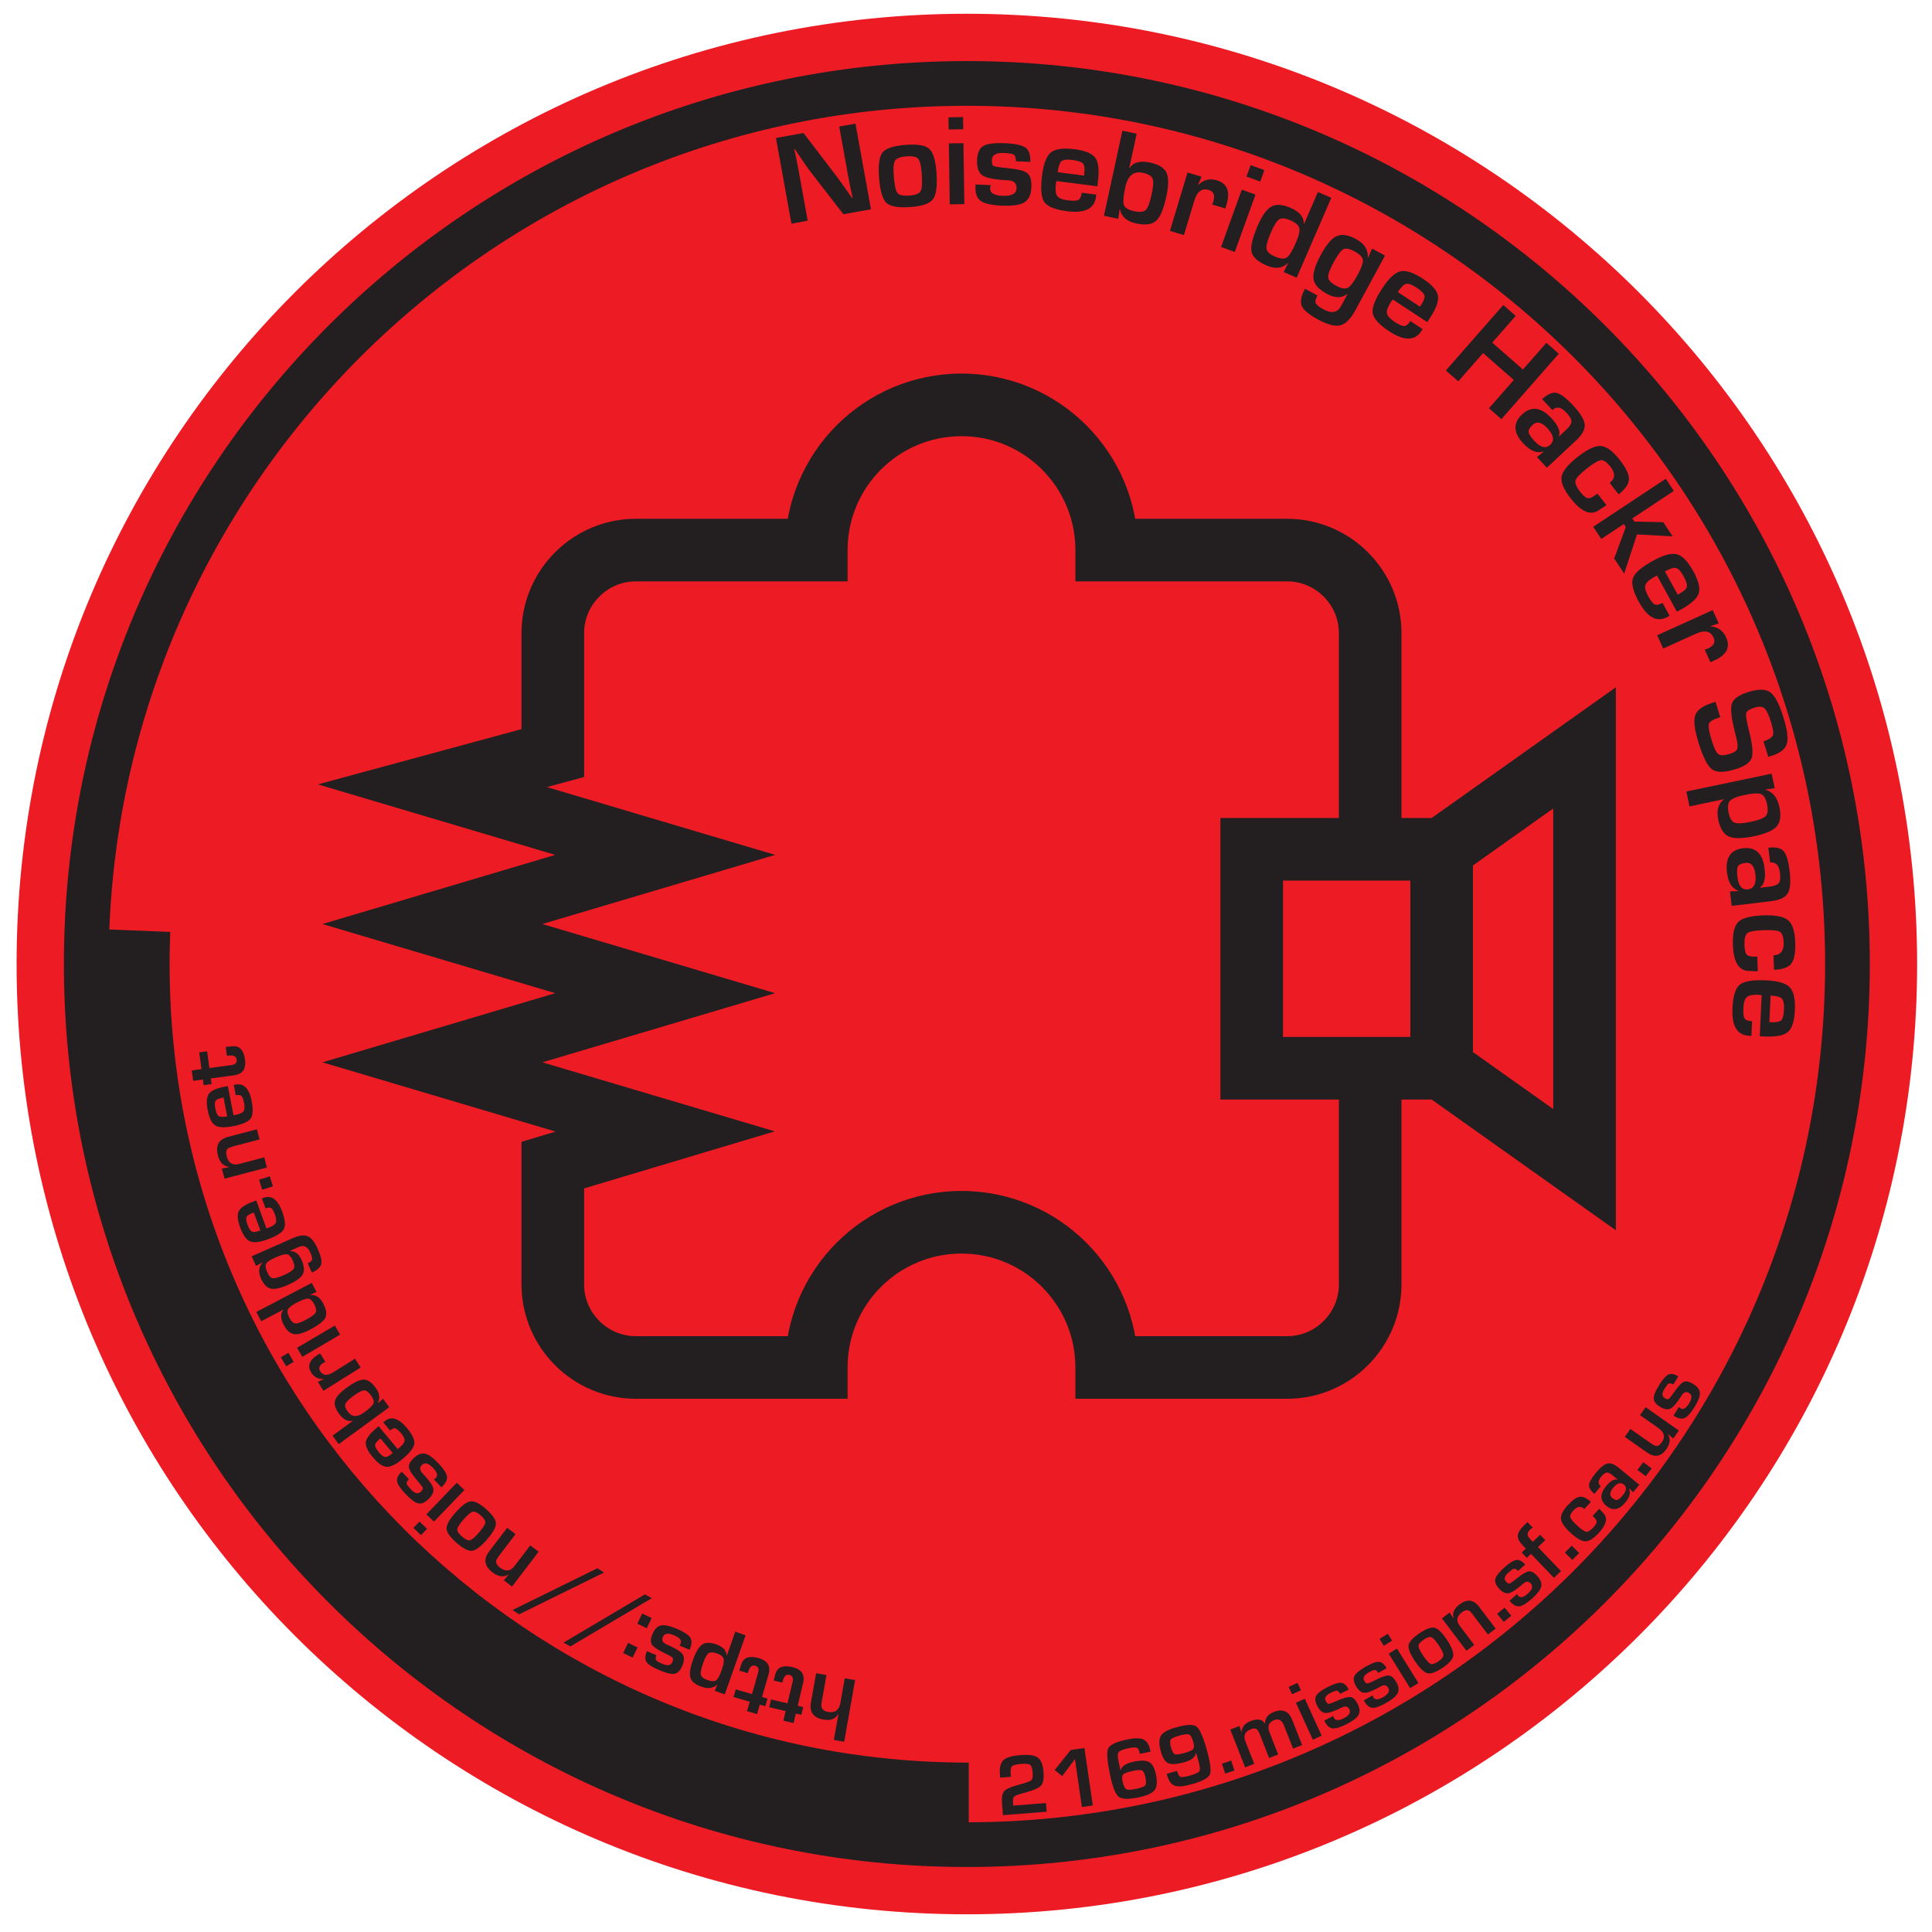 <?xml version="1.0" encoding="UTF-8" standalone="no"?>
<!-- Created with Inkscape (http://www.inkscape.org/) -->

<svg
   xmlns:dc="http://purl.org/dc/elements/1.1/"
   xmlns:cc="http://creativecommons.org/ns#"
   xmlns:rdf="http://www.w3.org/1999/02/22-rdf-syntax-ns#"
   xmlns:svg="http://www.w3.org/2000/svg"
   xmlns="http://www.w3.org/2000/svg"
   xmlns:sodipodi="http://sodipodi.sourceforge.net/DTD/sodipodi-0.dtd"
   xmlns:inkscape="http://www.inkscape.org/namespaces/inkscape"
   id="svg2"
   version="1.1"
   inkscape:version="0.48.5 r10040"
   width="270"
   height="270"
   xml:space="preserve"
   sodipodi:docname="New document 1"><defs
     id="defs6"><clipPath
       clipPathUnits="userSpaceOnUse"
       id="clipPath16"><path
         d="M 0,216 216,216 216,0 0,0 0,216 z"
         id="path18" /></clipPath></defs><sodipodi:namedview
     pagecolor="#ffffff"
     bordercolor="#666666"
     borderopacity="1"
     objecttolerance="10"
     gridtolerance="10"
     guidetolerance="10"
     inkscape:pageopacity="0"
     inkscape:pageshadow="2"
     inkscape:window-width="640"
     inkscape:window-height="480"
     id="namedview4"
     showgrid="false"
     inkscape:zoom="0.87407407"
     inkscape:cx="135"
     inkscape:cy="135"
     inkscape:window-x="0"
     inkscape:window-y="0"
     inkscape:window-maximized="0"
     inkscape:current-layer="g10" /><g
     id="g10"
     inkscape:groupmode="layer"
     inkscape:label="NB.sticker.colour.print.ready"
     transform="matrix(1.25,0,0,-1.25,0,270)"><g
       id="g12"><g
         id="g14"
         clip-path="url(#clipPath16)"><g
           id="g20"
           transform="translate(214.337,108.219)"><path
             d="m 0,0 c 0,-58.644 -47.598,-106.24 -106.241,-106.24 -58.646,0 -106.241,47.596 -106.241,106.24 0,58.645 47.595,106.242 106.241,106.242 C -47.598,106.242 0,58.645 0,0"
             style="fill:#ed1c24;fill-opacity:1;fill-rule:nonzero;stroke:none"
             id="path22" /></g><g
           id="g24"
           transform="translate(93.826,201.851)"><path
             d="M 0,0 0.997,-5.515 1.234,-6.747 1.367,-7.361 1.5,-7.975 1.437,-7.986 0.93,-7.266 0.424,-6.554 c -0.4,0.561 -0.75,1.036 -1.048,1.427 l -3.369,4.405 -3.08,-0.557 1.732,-9.578 1.817,0.329 -0.993,5.494 -0.241,1.253 -0.135,0.621 -0.142,0.627 0.071,0.012 0.426,-0.633 0.432,-0.632 c 0.409,-0.602 0.705,-1.022 0.888,-1.259 L 0.469,-9.806 3.549,-9.249 1.816,0.329 0,0 z"
             style="fill:#231f20;fill-opacity:1;fill-rule:nonzero;stroke:none"
             id="path26" /></g><g
           id="g28"
           transform="translate(98.674,198.965)"><path
             d="m 0,0 c -0.372,-0.457 -0.501,-1.399 -0.395,-2.826 0.114,-1.484 0.391,-2.428 0.835,-2.833 0.443,-0.405 1.358,-0.554 2.747,-0.449 1.281,0.097 2.101,0.396 2.464,0.895 0.362,0.5 0.486,1.503 0.373,3.009 C 5.92,-0.852 5.649,0.018 5.21,0.406 4.771,0.794 3.895,0.939 2.582,0.839 1.231,0.737 0.371,0.458 0,0 M 3.973,-0.714 C 4.175,-0.942 4.311,-1.49 4.376,-2.357 4.454,-3.385 4.414,-4.042 4.257,-4.325 4.1,-4.609 3.682,-4.776 3.005,-4.828 2.303,-4.881 1.855,-4.786 1.661,-4.543 1.466,-4.301 1.33,-3.668 1.252,-2.644 c -0.068,0.896 -0.019,1.473 0.146,1.731 0.167,0.259 0.589,0.413 1.268,0.465 0.667,0.051 1.104,-0.038 1.307,-0.266"
             style="fill:#231f20;fill-opacity:1;fill-rule:nonzero;stroke:none"
             id="path30" /></g><g
           id="g32"
           transform="translate(106.038,202.885)"><path
             d="M 0,0 0.021,-1.362 1.653,-1.337 1.633,0.024 0,0 z m 0.044,-2.917 0.101,-6.815 1.633,0.024 -0.102,6.816 -1.632,-0.025 z"
             style="fill:#231f20;fill-opacity:1;fill-rule:nonzero;stroke:none"
             id="path34" /></g><g
           id="g36"
           transform="translate(114.67,199.485)"><path
             d="m 0,0 c -0.381,0.283 -1.139,0.451 -2.271,0.5 -1.204,0.054 -2.022,-0.047 -2.458,-0.304 -0.433,-0.257 -0.669,-0.774 -0.703,-1.553 -0.039,-0.87 0.168,-1.452 0.618,-1.748 0.451,-0.296 1.406,-0.476 2.863,-0.541 0.646,-0.029 0.957,-0.331 0.931,-0.905 -0.027,-0.599 -0.556,-0.874 -1.585,-0.829 -0.999,0.045 -1.45,0.366 -1.356,0.966 0.006,0.058 0.023,0.133 0.053,0.227 l -1.696,0.076 -0.007,-0.172 c -0.035,-0.793 0.154,-1.343 0.568,-1.652 0.414,-0.31 1.203,-0.489 2.367,-0.541 1.211,-0.054 2.057,0.069 2.539,0.369 0.483,0.3 0.742,0.865 0.78,1.696 0.033,0.779 -0.12,1.302 -0.459,1.569 -0.34,0.267 -1.092,0.456 -2.252,0.564 -0.864,0.081 -1.368,0.161 -1.514,0.239 -0.147,0.078 -0.211,0.304 -0.193,0.68 0.023,0.551 0.461,0.807 1.31,0.77 0.594,-0.028 0.967,-0.084 1.117,-0.172 0.151,-0.087 0.235,-0.296 0.254,-0.625 l 0.016,-0.129 1.596,-0.071 C 0.553,-0.812 0.379,-0.283 0,0"
             style="fill:#231f20;fill-opacity:1;fill-rule:nonzero;stroke:none"
             id="path38" /></g><g
           id="g40"
           transform="translate(120.562,193.65)"><path
             d="M 0,0 C -0.197,-0.107 -0.592,-0.122 -1.186,-0.045 -1.799,0.033 -2.193,0.196 -2.371,0.444 -2.547,0.691 -2.594,1.148 -2.508,1.813 -2.5,1.86 -2.484,1.958 -2.455,2.108 L 2.121,1.522 2.184,2.017 C 2.35,3.308 2.256,4.202 1.902,4.695 1.549,5.188 0.77,5.512 -0.439,5.667 -1.697,5.828 -2.572,5.71 -3.064,5.313 -3.557,4.916 -3.887,4.06 -4.055,2.744 c -0.189,-1.48 -0.107,-2.475 0.248,-2.986 0.358,-0.51 1.207,-0.852 2.551,-1.024 1.981,-0.254 3.055,0.28 3.225,1.599 L 2.002,0.595 0.375,0.804 C 0.32,0.375 0.195,0.106 0,0 m -2.314,3.096 c 0.084,0.651 0.228,1.062 0.433,1.232 0.209,0.17 0.613,0.216 1.217,0.138 C -0.041,4.386 0.352,4.255 0.518,4.07 0.684,3.887 0.732,3.525 0.662,2.988 L 0.635,2.718 -2.314,3.096 z"
             style="fill:#231f20;fill-opacity:1;fill-rule:nonzero;stroke:none"
             id="path42" /></g><g
           id="g44"
           transform="translate(125.019,191.535)"><path
             d="M 0,0 0.16,1.067 0.193,1.06 c 0.162,-0.824 0.762,-1.348 1.797,-1.573 1.024,-0.221 1.766,-0.128 2.231,0.28 0.467,0.407 0.847,1.3 1.146,2.68 C 5.643,3.71 5.652,4.615 5.398,5.158 5.145,5.703 4.537,6.078 3.582,6.286 2.467,6.527 1.697,6.327 1.27,5.685 L 1.238,5.707 2.063,9.512 0.467,9.857 -1.596,0.346 0,0 z M 3.838,4.494 C 3.961,4.19 3.926,3.601 3.736,2.728 3.533,1.79 3.313,1.209 3.074,0.985 2.836,0.762 2.393,0.721 1.74,0.862 1.119,0.998 0.75,1.227 0.637,1.551 0.52,1.875 0.572,2.541 0.793,3.549 1.072,4.836 1.729,5.367 2.764,5.142 3.359,5.014 3.717,4.797 3.838,4.494"
             style="fill:#231f20;fill-opacity:1;fill-rule:nonzero;stroke:none"
             id="path46" /></g><g
           id="g48"
           transform="translate(130.801,190.189)"><path
             d="M 0,0 1.564,-0.472 2.723,3.372 C 3.033,4.405 3.576,4.805 4.35,4.572 4.891,4.409 5.059,3.979 4.848,3.283 4.83,3.228 4.787,3.114 4.715,2.942 L 6.189,2.498 6.328,2.955 C 6.764,4.402 6.408,5.299 5.262,5.645 4.461,5.886 3.771,5.722 3.191,5.152 L 3.158,5.169 3.531,6.055 1.967,6.526 0,0 z"
             style="fill:#231f20;fill-opacity:1;fill-rule:nonzero;stroke:none"
             id="path50" /></g><g
           id="g52"
           transform="translate(139.824,197.537)"><path
             d="M 0,0 -0.465,-1.28 1.072,-1.835 1.535,-0.554 0,0 z m -0.992,-2.743 -2.317,-6.411 1.536,-0.554 2.316,6.411 -1.535,0.554 z"
             style="fill:#231f20;fill-opacity:1;fill-rule:nonzero;stroke:none"
             id="path54" /></g><g
           id="g56"
           transform="translate(147.344,194.533)"><path
             d="m 0,0 -1.545,-3.566 -0.029,0.004 c 0.025,0.756 -0.471,1.354 -1.492,1.796 -0.881,0.383 -1.588,0.431 -2.12,0.146 -0.533,-0.285 -1.041,-0.985 -1.525,-2.102 -0.598,-1.383 -0.836,-2.37 -0.711,-2.96 0.127,-0.59 0.684,-1.099 1.674,-1.529 0.98,-0.425 1.775,-0.336 2.383,0.266 L -3.342,-7.963 -3.83,-8.949 -2.371,-9.581 1.498,-0.649 0,0 z M -2.082,-4.025 C -2,-4.345 -2.125,-4.889 -2.459,-5.657 -2.861,-6.586 -3.203,-7.143 -3.48,-7.328 c -0.28,-0.184 -0.721,-0.146 -1.323,0.115 -0.576,0.249 -0.89,0.541 -0.943,0.874 -0.053,0.333 0.117,0.954 0.512,1.861 0.339,0.785 0.644,1.261 0.914,1.427 0.267,0.166 0.679,0.128 1.24,-0.114 0.582,-0.253 0.916,-0.54 0.998,-0.86"
             style="fill:#231f20;fill-opacity:1;fill-rule:nonzero;stroke:none"
             id="path58" /></g><g
           id="g60"
           transform="translate(153.41,188.206)"><path
             d="m 0,0 -0.469,-1.028 -0.029,0.017 c 0.084,0.867 -0.35,1.558 -1.303,2.075 -0.873,0.474 -1.592,0.584 -2.158,0.334 -0.566,-0.25 -1.154,-0.94 -1.766,-2.068 -0.648,-1.2 -0.925,-2.11 -0.832,-2.728 0.094,-0.619 0.596,-1.174 1.502,-1.665 0.916,-0.496 1.674,-0.494 2.276,0.008 l 0.027,-0.023 -0.73,-1.349 c -0.399,-0.735 -1.043,-0.862 -1.934,-0.38 -0.506,0.275 -0.801,0.506 -0.887,0.697 -0.086,0.19 -0.023,0.479 0.186,0.867 l -1.391,0.755 c -0.441,-0.815 -0.564,-1.455 -0.367,-1.919 0.197,-0.463 0.811,-0.974 1.84,-1.531 1.06,-0.575 1.889,-0.788 2.48,-0.638 0.592,0.15 1.153,0.714 1.682,1.692 L 1.436,-0.778 0,0 z m -1.041,-1.261 c 0.043,-0.321 -0.15,-0.876 -0.578,-1.666 -0.445,-0.823 -0.817,-1.31 -1.115,-1.46 -0.297,-0.15 -0.727,-0.071 -1.293,0.234 -0.563,0.306 -0.862,0.618 -0.891,0.937 -0.029,0.319 0.184,0.901 0.643,1.745 0.429,0.794 0.783,1.261 1.06,1.399 0.277,0.139 0.694,0.059 1.246,-0.24 0.576,-0.312 0.885,-0.629 0.928,-0.949"
             style="fill:#231f20;fill-opacity:1;fill-rule:nonzero;stroke:none"
             id="path62" /></g><g
           id="g64"
           transform="translate(156.994,179.549)"><path
             d="m 0,0 c -0.223,-0.01 -0.584,0.149 -1.086,0.479 -0.516,0.34 -0.799,0.659 -0.848,0.959 -0.05,0.301 0.11,0.731 0.477,1.291 0.025,0.04 0.086,0.12 0.176,0.242 L 2.574,0.436 2.848,0.853 C 3.564,1.941 3.871,2.785 3.77,3.383 3.668,3.982 3.109,4.616 2.094,5.284 1.033,5.981 0.195,6.26 -0.422,6.119 -1.037,5.979 -1.711,5.354 -2.439,4.246 -3.26,2.999 -3.621,2.067 -3.525,1.453 c 0.095,-0.616 0.711,-1.296 1.841,-2.04 1.668,-1.097 2.868,-1.09 3.6,0.022 l 0.145,0.221 -1.37,0.901 C 0.453,0.195 0.223,0.01 0,0 m -0.719,3.797 c 0.36,0.548 0.67,0.854 0.93,0.916 C 0.471,4.775 0.855,4.639 1.363,4.304 1.887,3.959 2.184,3.668 2.252,3.43 2.32,3.191 2.205,2.846 1.908,2.393 L 1.764,2.164 -0.719,3.797 z"
             style="fill:#231f20;fill-opacity:1;fill-rule:nonzero;stroke:none"
             id="path66" /></g><g
           id="g68"
           transform="translate(172.887,177.673)"><path
             d="m 0,0 -2.619,-2.986 -3.432,3.008 2.619,2.986 -1.388,1.219 -6.418,-7.318 1.388,-1.218 2.774,3.163 3.431,-3.009 -2.773,-3.163 1.389,-1.218 6.418,7.318 L 0,0 z"
             style="fill:#231f20;fill-opacity:1;fill-rule:nonzero;stroke:none"
             id="path70" /></g><g
           id="g72"
           transform="translate(175.1,169.895)"><path
             d="m 0,0 c 0.393,-0.421 0.588,-0.758 0.588,-1.012 0,-0.254 -0.195,-0.562 -0.584,-0.926 l -0.809,-0.753 -0.019,0.021 c 0.215,0.53 -0.065,1.208 -0.832,2.031 -1.151,1.235 -2.244,1.368 -3.282,0.403 -1.023,-0.957 -0.974,-2.039 0.151,-3.245 0.775,-0.831 1.517,-1.129 2.23,-0.895 l 0.022,-0.036 -0.736,-0.58 1.115,-1.194 3.258,3.04 C 1.797,-2.498 2.121,-1.9 2.072,-1.354 2.025,-0.807 1.582,-0.086 0.744,0.812 -0.023,1.636 -0.637,2.093 -1.1,2.183 -1.561,2.272 -2.09,2.039 -2.688,1.48 L -1.549,0.261 C -1.084,0.695 -0.566,0.608 0,0 m -1.781,-3.621 c -0.489,-0.457 -1.073,-0.322 -1.75,0.404 -0.416,0.445 -0.637,0.784 -0.668,1.018 -0.028,0.232 0.119,0.5 0.443,0.801 0.465,0.435 1.014,0.315 1.643,-0.36 0.722,-0.775 0.834,-1.395 0.332,-1.863"
             style="fill:#231f20;fill-opacity:1;fill-rule:nonzero;stroke:none"
             id="path74" /></g><g
           id="g76"
           transform="translate(177.551,160.3)"><path
             d="M 0,0 C -0.23,0.021 -0.52,0.252 -0.865,0.692 -1.307,1.253 -1.486,1.681 -1.406,1.977 -1.328,2.271 -0.914,2.712 -0.166,3.3 0.605,3.908 1.145,4.225 1.445,4.249 1.746,4.274 2.098,4.03 2.5,3.518 3.066,2.797 3.037,2.191 2.414,1.701 l 1,-1.273 C 4.172,1.024 4.559,1.593 4.57,2.135 4.584,2.677 4.227,3.411 3.496,4.338 2.742,5.299 2.047,5.799 1.412,5.838 0.777,5.876 -0.078,5.473 -1.156,4.627 -2.258,3.761 -2.861,3.019 -2.965,2.399 -3.068,1.78 -2.723,0.966 -1.93,-0.044 -0.848,-1.419 0.125,-1.895 0.986,-1.47 l 0.875,0.561 0.186,0.145 -1.004,1.279 C 0.58,0.15 0.232,-0.021 0,0"
             style="fill:#231f20;fill-opacity:1;fill-rule:nonzero;stroke:none"
             id="path78" /></g><g
           id="g80"
           transform="translate(186.236,162.477)"><path
             d="m 0,0 -8.113,-5.374 0.9,-1.361 2.52,1.669 0.222,-0.333 -1.297,-3.519 1.118,-1.688 1.429,4.377 3.987,-0.209 -1.047,1.582 -3.227,0.069 -0.232,0.35 L 0.9,-1.361 0,0 z"
             style="fill:#231f20;fill-opacity:1;fill-rule:nonzero;stroke:none"
             id="path82" /></g><g
           id="g84"
           transform="translate(185.002,148.424)"><path
             d="M 0,0 C -0.201,0.095 -0.447,0.405 -0.736,0.93 -1.033,1.471 -1.135,1.887 -1.039,2.176 -0.941,2.464 -0.6,2.77 -0.012,3.093 0.029,3.116 0.119,3.16 0.256,3.226 l 2.223,-4.043 0.437,0.24 C 4.059,0.05 4.725,0.652 4.914,1.229 5.104,1.806 4.906,2.627 4.32,3.693 3.709,4.806 3.098,5.443 2.486,5.606 1.875,5.771 0.99,5.532 -0.172,4.893 -1.48,4.174 -2.236,3.52 -2.438,2.932 -2.641,2.342 -2.416,1.455 -1.764,0.268 -0.801,-1.482 0.264,-2.036 1.43,-1.395 L 1.662,-1.268 0.871,0.169 C 0.492,-0.039 0.201,-0.096 0,0 M 1.139,3.693 C 1.713,4.009 2.131,4.134 2.389,4.068 2.648,4.001 2.924,3.702 3.217,3.168 3.52,2.619 3.645,2.223 3.594,1.98 3.543,1.737 3.279,1.486 2.805,1.225 L 2.57,1.088 1.139,3.693 z"
             style="fill:#231f20;fill-opacity:1;fill-rule:nonzero;stroke:none"
             id="path86" /></g><g
           id="g88"
           transform="translate(185.275,144.978)"><path
             d="M 0,0 0.674,-1.487 4.33,0.169 C 5.313,0.615 5.971,0.469 6.307,-0.267 6.539,-0.782 6.324,-1.19 5.662,-1.49 5.609,-1.513 5.496,-1.555 5.318,-1.614 l 0.637,-1.403 0.434,0.197 c 1.377,0.624 1.818,1.482 1.324,2.573 C 7.367,0.515 6.789,0.927 5.98,0.987 L 5.971,1.022 6.883,1.326 6.209,2.813 0,0 z"
             style="fill:#231f20;fill-opacity:1;fill-rule:nonzero;stroke:none"
             id="path90" /></g><g
           id="g92"
           transform="translate(198.051,131.492)"><path
             d="M 0,0 C 0.963,0.298 1.535,0.741 1.715,1.33 1.896,1.918 1.771,2.911 1.338,4.311 0.881,5.786 0.396,6.715 -0.117,7.096 -0.631,7.477 -1.43,7.499 -2.516,7.163 -3.578,6.835 -4.207,6.416 -4.404,5.908 -4.6,5.399 -4.512,4.396 -4.143,2.897 L -3.904,1.904 C -3.766,1.346 -3.744,0.96 -3.84,0.748 -3.938,0.537 -4.211,0.362 -4.66,0.223 -5.268,0.034 -5.691,0.023 -5.926,0.189 -6.162,0.355 -6.4,0.833 -6.646,1.624 -6.959,2.636 -7.078,3.278 -7.002,3.55 c 0.074,0.272 0.438,0.509 1.086,0.71 L -5.721,4.328 -6.252,6.044 -6.59,5.932 C -7.672,5.598 -8.314,5.136 -8.521,4.547 -8.727,3.959 -8.604,2.933 -8.152,1.472 c 0.504,-1.626 1.009,-2.622 1.519,-2.988 0.508,-0.365 1.379,-0.356 2.613,0.026 1.006,0.311 1.604,0.718 1.795,1.223 0.192,0.505 0.114,1.462 -0.238,2.871 -0.299,1.191 -0.422,1.91 -0.369,2.155 0.053,0.245 0.373,0.459 0.959,0.64 0.496,0.153 0.859,0.125 1.094,-0.084 0.234,-0.209 0.48,-0.73 0.738,-1.566 C 0.178,3.041 0.25,2.57 0.176,2.338 0.1,2.106 -0.191,1.889 -0.701,1.687 L -0.889,1.614 -0.355,-0.109 0,0 z"
             style="fill:#231f20;fill-opacity:1;fill-rule:nonzero;stroke:none"
             id="path94" /></g><g
           id="g96"
           transform="translate(188.539,127.509)"><path
             d="M 0,0 0.348,-1.668 4.18,-0.865 4.186,-0.894 C 3.555,-1.361 3.35,-2.117 3.568,-3.165 3.773,-4.146 4.162,-4.767 4.73,-5.026 c 0.571,-0.26 1.52,-0.251 2.85,0.028 1.275,0.267 2.115,0.634 2.522,1.1 0.404,0.466 0.503,1.185 0.3,2.157 -0.218,1.052 -0.732,1.696 -1.533,1.93 l 0,0.037 L 9.873,0.371 9.533,1.997 0,0 z M 8.879,-2.741 C 8.652,-2.985 8.084,-3.202 7.172,-3.394 6.283,-3.58 5.686,-3.608 5.375,-3.478 c -0.309,0.129 -0.527,0.506 -0.658,1.129 -0.129,0.615 -0.072,1.052 0.17,1.311 0.24,0.26 0.795,0.48 1.66,0.661 0.891,0.186 1.49,0.215 1.805,0.086 0.312,-0.128 0.533,-0.498 0.66,-1.106 0.136,-0.652 0.093,-1.1 -0.133,-1.344"
             style="fill:#231f20;fill-opacity:1;fill-rule:nonzero;stroke:none"
             id="path98" /></g><g
           id="g100"
           transform="translate(198.998,118.443)"><path
             d="m 0,0 c 0.07,-0.571 0.029,-0.959 -0.121,-1.164 -0.15,-0.205 -0.49,-0.339 -1.018,-0.402 L -2.238,-1.698 -2.24,-1.67 c 0.484,0.303 0.66,1.013 0.525,2.131 -0.201,1.676 -1.006,2.43 -2.412,2.26 -1.391,-0.167 -1.988,-1.07 -1.793,-2.708 0.137,-1.128 0.561,-1.807 1.274,-2.037 l -0.002,-0.043 -0.938,-0.034 0.195,-1.622 4.424,0.533 c 0.946,0.114 1.559,0.405 1.842,0.875 0.283,0.47 0.354,1.313 0.205,2.531 C 0.947,1.334 0.719,2.066 0.4,2.411 0.08,2.756 -0.484,2.879 -1.297,2.781 L -1.096,1.125 C -0.465,1.201 -0.098,0.825 0,0 m -3.574,-1.874 c -0.664,-0.08 -1.057,0.374 -1.174,1.36 -0.074,0.604 -0.053,1.009 0.06,1.214 0.116,0.205 0.391,0.334 0.831,0.387 0.63,0.077 1.003,-0.344 1.113,-1.259 0.127,-1.052 -0.149,-1.62 -0.83,-1.702"
             style="fill:#231f20;fill-opacity:1;fill-rule:nonzero;stroke:none"
             id="path102" /></g><g
           id="g104"
           transform="translate(195.324,109.238)"><path
             d="M 0,0 C -0.174,0.153 -0.271,0.51 -0.293,1.071 -0.318,1.783 -0.211,2.235 0.025,2.427 0.264,2.619 0.859,2.732 1.809,2.766 2.791,2.802 3.412,2.741 3.67,2.583 3.928,2.427 4.068,2.022 4.092,1.372 4.125,0.455 3.744,-0.018 2.953,-0.046 L 3.01,-1.664 c 0.965,0.035 1.613,0.268 1.941,0.698 0.33,0.431 0.473,1.235 0.43,2.413 C 5.338,2.667 5.07,3.481 4.578,3.887 4.088,4.293 3.16,4.47 1.791,4.421 0.389,4.37 -0.535,4.125 -0.982,3.686 -1.43,3.246 -1.631,2.385 -1.584,1.102 c 0.063,-1.748 0.568,-2.705 1.516,-2.871 L 0.969,-1.83 1.203,-1.822 1.145,-0.197 C 0.557,-0.219 0.174,-0.153 0,0"
             style="fill:#231f20;fill-opacity:1;fill-rule:nonzero;stroke:none"
             id="path106" /></g><g
           id="g108"
           transform="translate(195.055,102.133)"><path
             d="M 0,0 C -0.121,0.187 -0.17,0.579 -0.141,1.178 -0.113,1.795 0.018,2.201 0.25,2.397 0.482,2.595 0.934,2.677 1.604,2.646 1.65,2.644 1.75,2.634 1.902,2.618 l -0.214,-4.608 0.5,-0.024 c 1.3,-0.06 2.183,0.106 2.646,0.498 0.461,0.393 0.723,1.198 0.779,2.412 C 5.672,2.164 5.484,3.027 5.047,3.485 4.611,3.943 3.732,4.203 2.406,4.265 0.916,4.334 -0.07,4.17 -0.551,3.773 -1.029,3.377 -1.301,2.502 -1.365,1.148 -1.457,-0.846 -0.838,-1.874 0.492,-1.935 L 0.756,-1.947 0.832,-0.31 C 0.398,-0.289 0.121,-0.186 0,0 M 2.898,2.557 C 3.555,2.526 3.975,2.416 4.16,2.224 4.348,2.031 4.426,1.632 4.398,1.024 4.369,0.397 4.27,-0.006 4.1,-0.186 3.928,-0.365 3.572,-0.443 3.033,-0.419 l -0.271,0.006 0.136,2.97 z"
             style="fill:#231f20;fill-opacity:1;fill-rule:nonzero;stroke:none"
             id="path110" /></g><g
           id="g112"
           transform="translate(94.381,21.268)"><path
             d="M 0,0 1.221,6.893 0.064,7.097 -0.421,4.354 C -0.566,3.537 -1.032,3.198 -1.82,3.338 -2.396,3.439 -2.633,3.773 -2.533,4.339 l 0.028,0.155 0.525,2.965 -1.157,0.205 -0.581,-3.283 c -0.189,-1.066 0.28,-1.7 1.408,-1.9 0.774,-0.137 1.32,0.062 1.636,0.596 L -0.649,3.067 -1.156,0.204 0,0 z"
             style="fill:#231f20;fill-opacity:1;fill-rule:nonzero;stroke:none"
             id="path114" /></g><g
           id="g116"
           transform="translate(87.835,24.696)"><path
             d="M 0,0 -0.254,-1.067 0.889,-1.339 1.142,-0.271 1.761,-0.419 1.967,0.449 1.349,0.597 1.956,3.156 C 2.178,4.092 1.779,4.68 0.762,4.92 -0.259,5.163 -0.888,4.927 -1.124,4.214 -1.174,4.061 -1.226,3.875 -1.277,3.654 l -0.057,-0.239 0.972,-0.231 0.045,0.19 C -0.189,3.909 0.06,4.133 0.428,4.046 0.764,3.966 0.879,3.705 0.774,3.263 L 0.206,0.867 -1.63,1.304 -1.836,0.436 0,0 z"
             style="fill:#231f20;fill-opacity:1;fill-rule:nonzero;stroke:none"
             id="path118" /></g><g
           id="g120"
           transform="translate(83.822,25.744)"><path
             d="m 0,0 -0.304,-1.055 1.128,-0.326 0.304,1.055 0.611,-0.177 0.247,0.858 -0.611,0.176 0.73,2.528 C 2.372,3.98 2.003,4.587 0.998,4.877 -0.01,5.168 -0.65,4.963 -0.92,4.263 -0.977,4.111 -1.038,3.929 -1.1,3.712 l -0.068,-0.237 0.96,-0.278 0.054,0.188 C -0.001,3.914 0.258,4.126 0.622,4.021 0.954,3.925 1.056,3.658 0.931,3.221 L 0.248,0.856 -1.565,1.38 -1.813,0.522 0,0 z"
             style="fill:#231f20;fill-opacity:1;fill-rule:nonzero;stroke:none"
             id="path122" /></g><g
           id="g124"
           transform="translate(83.36,33.17)"><path
             d="m 0,0 -1.156,0.408 -0.936,-2.655 -0.019,0.008 c -0.053,0.561 -0.441,0.969 -1.166,1.226 -0.681,0.24 -1.206,0.232 -1.578,-0.02 -0.373,-0.252 -0.721,-0.84 -1.046,-1.762 -0.311,-0.884 -0.4,-1.536 -0.264,-1.96 0.135,-0.423 0.54,-0.753 1.213,-0.99 0.729,-0.258 1.316,-0.184 1.759,0.222 L -3.171,-5.536 -3.456,-6.208 -2.329,-6.605 0,0 z m -4.998,-4.436 c -0.065,0.23 0.013,0.661 0.235,1.293 0.218,0.616 0.424,0.995 0.619,1.136 0.195,0.142 0.508,0.136 0.94,-0.016 0.426,-0.151 0.673,-0.348 0.743,-0.594 0.069,-0.246 -0.003,-0.668 -0.214,-1.268 -0.217,-0.615 -0.423,-0.996 -0.619,-1.14 -0.196,-0.145 -0.506,-0.143 -0.928,0.006 -0.451,0.159 -0.71,0.353 -0.776,0.583"
             style="fill:#231f20;fill-opacity:1;fill-rule:nonzero;stroke:none"
             id="path126" /></g><g
           id="g128"
           transform="translate(72.275,30.199)"><path
             d="m 0,0 c 0.184,-0.287 0.651,-0.592 1.402,-0.912 0.795,-0.34 1.372,-0.479 1.73,-0.417 0.357,0.062 0.647,0.351 0.867,0.867 C 4.245,0.113 4.253,0.559 4.025,0.871 3.797,1.185 3.2,1.548 2.235,1.96 1.808,2.144 1.675,2.425 1.838,2.805 2.007,3.201 2.433,3.253 3.115,2.962 3.775,2.68 3.998,2.348 3.783,1.968 L 3.69,1.828 4.813,1.35 4.86,1.462 C 5.085,1.987 5.097,2.406 4.896,2.718 4.695,3.031 4.21,3.353 3.439,3.682 2.638,4.024 2.037,4.156 1.637,4.076 1.237,3.996 0.919,3.682 0.684,3.131 0.463,2.616 0.434,2.226 0.595,1.959 0.756,1.693 1.214,1.376 1.968,1.01 2.528,0.736 2.847,0.556 2.926,0.467 3.005,0.376 2.991,0.207 2.885,-0.041 2.729,-0.405 2.37,-0.467 1.807,-0.227 1.414,-0.059 1.179,0.073 1.099,0.171 1.02,0.268 1.016,0.43 1.086,0.656 L 1.108,0.747 0.052,1.199 C -0.167,0.687 -0.185,0.287 0,0"
             style="fill:#231f20;fill-opacity:1;fill-rule:nonzero;stroke:none"
             id="path130" /></g><g
           id="g132"
           transform="translate(72.311,33.959)"><path
             d="M 0,0 0.547,1.137 -0.511,1.646 -1.058,0.509 0,0 z m -1.58,-3.28 0.547,1.136 -1.057,0.51 -0.548,-1.137 1.058,-0.509 z"
             style="fill:#231f20;fill-opacity:1;fill-rule:nonzero;stroke:none"
             id="path134" /></g><g
           id="g136"
           transform="translate(63.773,31.93)"><path
             d="M 0,0 9.103,5.393 8.33,5.816 -0.774,0.425 0,0 z"
             style="fill:#231f20;fill-opacity:1;fill-rule:nonzero;stroke:none"
             id="path138" /></g><g
           id="g140"
           transform="translate(58.039,35.514)"><path
             d="M 0,0 9.491,4.674 8.753,5.155 -0.739,0.482 0,0 z"
             style="fill:#231f20;fill-opacity:1;fill-rule:nonzero;stroke:none"
             id="path142" /></g><g
           id="g144"
           transform="translate(60.218,42.513)"><path
             d="m 0,0 -0.934,0.712 -1.762,-2.314 c -0.454,-0.594 -0.994,-0.652 -1.623,-0.174 -0.413,0.315 -0.531,0.634 -0.352,0.959 l 0.187,0.289 0.112,0.147 1.79,2.349 -0.934,0.712 -2.023,-2.656 c -0.654,-0.859 -0.522,-1.639 0.4,-2.341 0.634,-0.484 1.222,-0.56 1.762,-0.228 L -3.36,-2.564 -3.897,-3.193 -2.972,-3.898 0,0 z"
             style="fill:#231f20;fill-opacity:1;fill-rule:nonzero;stroke:none"
             id="path146" /></g><g
           id="g148"
           transform="translate(52.764,42.618)"><path
             d="M 0,0 C 0.421,0.041 0.97,0.448 1.648,1.223 2.351,2.029 2.695,2.647 2.68,3.079 2.665,3.51 2.279,4.055 1.524,4.715 0.83,5.321 0.263,5.592 -0.176,5.526 -0.615,5.461 -1.192,5.019 -1.907,4.199 -2.548,3.466 -2.857,2.888 -2.835,2.468 -2.813,2.046 -2.445,1.524 -1.732,0.901 -0.999,0.26 -0.421,-0.04 0,0 m -1.637,2.397 c 0.014,0.22 0.227,0.564 0.639,1.036 0.489,0.557 0.845,0.869 1.069,0.931 C 0.296,4.427 0.592,4.297 0.96,3.976 1.342,3.642 1.519,3.365 1.493,3.143 1.467,2.92 1.21,2.531 0.725,1.976 0.3,1.489 -0.021,1.223 -0.237,1.178 -0.454,1.133 -0.746,1.271 -1.114,1.594 -1.477,1.91 -1.651,2.179 -1.637,2.397"
             style="fill:#231f20;fill-opacity:1;fill-rule:nonzero;stroke:none"
             id="path150" /></g><g
           id="g152"
           transform="translate(47.065,44.369)"><path
             d="M 0,0 0.679,0.706 -0.168,1.52 -0.847,0.813 0,0 z M 1.453,1.512 4.851,5.046 4.004,5.859 0.607,2.325 1.453,1.512 z"
             style="fill:#231f20;fill-opacity:1;fill-rule:nonzero;stroke:none"
             id="path154" /></g><g
           id="g156"
           transform="translate(44.394,50.385)"><path
             d="m 0,0 c 0.056,-0.336 0.365,-0.801 0.928,-1.394 0.595,-0.627 1.07,-0.982 1.424,-1.066 0.353,-0.084 0.732,0.067 1.139,0.454 0.454,0.43 0.637,0.835 0.552,1.212 C 3.957,-0.415 3.552,0.154 2.83,0.916 2.51,1.252 2.5,1.563 2.799,1.849 3.111,2.146 3.523,2.024 4.034,1.486 4.528,0.967 4.602,0.574 4.254,0.31 l -0.14,-0.091 0.84,-0.885 0.089,0.085 c 0.415,0.393 0.591,0.773 0.53,1.14 C 5.513,0.926 5.194,1.412 4.617,2.02 4.017,2.651 3.517,3.01 3.117,3.096 2.718,3.181 2.302,3.018 1.868,2.604 1.462,2.219 1.28,1.872 1.323,1.563 1.366,1.256 1.661,0.784 2.208,0.148 2.614,-0.323 2.835,-0.617 2.873,-0.73 2.91,-0.844 2.83,-0.994 2.634,-1.18 2.347,-1.452 1.993,-1.367 1.571,-0.923 c -0.294,0.31 -0.458,0.524 -0.493,0.646 -0.035,0.12 0.026,0.27 0.18,0.449 L 1.315,0.246 0.523,1.08 C 0.12,0.696 -0.055,0.335 0,0"
             style="fill:#231f20;fill-opacity:1;fill-rule:nonzero;stroke:none"
             id="path158" /></g><g
           id="g160"
           transform="translate(44.198,56.309)"><path
             d="M 0,0 C 0.155,-0.041 0.371,-0.226 0.647,-0.557 0.932,-0.896 1.061,-1.176 1.033,-1.393 1.005,-1.61 0.806,-1.873 0.436,-2.183 L 0.265,-2.313 -1.863,0.233 -2.138,0.004 c -0.719,-0.602 -1.106,-1.117 -1.161,-1.551 -0.054,-0.433 0.199,-0.986 0.76,-1.657 0.585,-0.701 1.105,-1.067 1.559,-1.098 0.453,-0.03 1.045,0.26 1.777,0.872 0.824,0.688 1.266,1.253 1.328,1.697 C 2.187,-1.29 1.905,-0.694 1.281,0.054 0.36,1.155 -0.467,1.398 -1.202,0.785 L -1.348,0.664 -0.591,-0.24 C -0.353,-0.041 -0.155,0.038 0,0 m -0.294,-2.766 c -0.361,-0.3 -0.639,-0.447 -0.83,-0.436 -0.192,0.013 -0.428,0.184 -0.709,0.52 -0.289,0.347 -0.433,0.609 -0.43,0.787 0.002,0.178 0.154,0.392 0.452,0.642 l 0.147,0.129 1.37,-1.642 z"
             style="fill:#231f20;fill-opacity:1;fill-rule:nonzero;stroke:none"
             id="path162" /></g><g
           id="g164"
           transform="translate(42.827,59.616)"><path
             d="m 0,0 -0.595,-0.498 -0.015,0.02 C -0.304,0.043 -0.375,0.61 -0.824,1.226 -1.268,1.834 -1.712,2.14 -2.156,2.143 -2.601,2.146 -3.233,1.848 -4.054,1.25 -4.805,0.701 -5.242,0.221 -5.365,-0.193 c -0.124,-0.413 0.022,-0.906 0.437,-1.474 0.484,-0.663 0.993,-0.924 1.529,-0.781 l 0.007,-0.028 -2.261,-1.65 0.692,-0.949 5.654,4.126 L 0,0 z m -4.209,-0.581 c 0.079,0.222 0.379,0.521 0.898,0.899 0.557,0.409 0.954,0.616 1.188,0.62 0.235,0.007 0.494,-0.183 0.775,-0.57 0.27,-0.37 0.359,-0.67 0.265,-0.898 -0.093,-0.229 -0.438,-0.563 -1.038,-1 -0.765,-0.557 -1.372,-0.53 -1.821,0.088 -0.259,0.352 -0.348,0.639 -0.267,0.861"
             style="fill:#231f20;fill-opacity:1;fill-rule:nonzero;stroke:none"
             id="path166" /></g><g
           id="g168"
           transform="translate(40.318,63.105)"><path
             d="m 0,0 -0.622,0.996 -2.448,-1.53 c -0.658,-0.411 -1.141,-0.371 -1.45,0.121 -0.214,0.345 -0.101,0.655 0.343,0.934 0.034,0.022 0.113,0.061 0.233,0.121 L -4.531,1.581 -4.823,1.399 c -0.922,-0.576 -1.155,-1.23 -0.698,-1.961 0.319,-0.509 0.771,-0.748 1.354,-0.712 l 0.01,-0.027 -0.621,-0.303 0.622,-0.995 L 0,0 z"
             style="fill:#231f20;fill-opacity:1;fill-rule:nonzero;stroke:none"
             id="path170" /></g><g
           id="g172"
           transform="translate(31.992,63.244)"><path
             d="M 0,0 0.844,0.496 0.25,1.509 -0.594,1.014 0,0 z M 1.809,1.062 6.036,3.543 5.442,4.556 1.214,2.074 1.809,1.062 z"
             style="fill:#231f20;fill-opacity:1;fill-rule:nonzero;stroke:none"
             id="path174" /></g><g
           id="g176"
           transform="translate(29.205,68.28)"><path
             d="M 0,0 2.474,1.3 2.488,1.284 C 2.133,0.874 2.14,0.314 2.513,-0.394 2.833,-1.005 3.208,-1.353 3.634,-1.433 4.061,-1.514 4.662,-1.351 5.437,-0.943 6.396,-0.44 6.974,0.006 7.17,0.392 7.366,0.778 7.284,1.317 6.923,2.004 6.566,2.685 6.081,2.993 5.469,2.931 L 5.464,2.951 6.183,3.282 5.651,4.294 -0.546,1.041 0,0 z M 2.982,1.315 C 3.08,1.531 3.396,1.779 3.929,2.06 4.574,2.396 5.016,2.556 5.255,2.532 5.495,2.51 5.725,2.29 5.944,1.872 6.154,1.473 6.198,1.167 6.077,0.957 5.956,0.746 5.581,0.476 4.951,0.146 4.406,-0.14 4.021,-0.271 3.796,-0.241 3.571,-0.213 3.356,-0.005 3.152,0.383 2.94,0.788 2.883,1.099 2.982,1.315"
             style="fill:#231f20;fill-opacity:1;fill-rule:nonzero;stroke:none"
             id="path178" /></g><g
           id="g180"
           transform="translate(28.617,74.47)"><path
             d="M 0,0 0.719,0.379 0.729,0.356 C 0.299,-0.1 0.241,-0.684 0.557,-1.396 c 0.289,-0.654 0.65,-1.034 1.082,-1.14 0.431,-0.106 1.069,0.028 1.914,0.401 0.896,0.398 1.454,0.792 1.673,1.187 0.218,0.393 0.177,0.929 -0.123,1.607 C 4.8,1.345 4.367,1.676 3.805,1.655 L 3.798,1.681 4.807,2.126 C 5.357,2.37 5.779,2.159 6.074,1.493 6.241,1.114 6.308,0.854 6.273,0.706 6.239,0.561 6.076,0.423 5.786,0.295 l 0.461,-1.041 c 0.609,0.268 0.96,0.58 1.051,0.931 C 7.39,0.534 7.265,1.095 6.925,1.864 6.574,2.658 6.197,3.142 5.794,3.317 5.391,3.493 4.824,3.418 4.093,3.095 L -0.475,1.074 0,0 z M 1.147,0.261 C 1.263,0.462 1.617,0.693 2.208,0.954 2.824,1.228 3.249,1.34 3.484,1.295 3.72,1.249 3.931,1.016 4.117,0.593 4.304,0.171 4.335,-0.137 4.212,-0.331 4.09,-0.526 3.712,-0.764 3.081,-1.042 2.487,-1.306 2.081,-1.416 1.861,-1.371 1.642,-1.329 1.441,-1.101 1.258,-0.688 1.067,-0.256 1.03,0.06 1.147,0.261"
             style="fill:#231f20;fill-opacity:1;fill-rule:nonzero;stroke:none"
             id="path182" /></g><g
           id="g184"
           transform="translate(30.324,80.931)"><path
             d="M 0,0 C 0.133,-0.089 0.272,-0.336 0.421,-0.739 0.574,-1.157 0.6,-1.464 0.5,-1.658 0.401,-1.854 0.125,-2.034 -0.328,-2.199 -0.36,-2.211 -0.429,-2.231 -0.535,-2.264 L -1.674,0.853 -2.011,0.729 c -0.88,-0.322 -1.418,-0.678 -1.616,-1.067 -0.198,-0.39 -0.147,-0.994 0.154,-1.817 0.313,-0.857 0.678,-1.376 1.094,-1.558 0.417,-0.183 1.072,-0.11 1.968,0.217 1.009,0.368 1.617,0.751 1.825,1.147 0.207,0.398 0.144,1.053 -0.191,1.967 C 0.73,0.967 0.034,1.477 -0.865,1.148 L -1.043,1.083 -0.638,-0.024 C -0.346,0.081 -0.133,0.09 0,0 m -1.212,-2.501 c -0.443,-0.162 -0.753,-0.205 -0.929,-0.13 -0.177,0.076 -0.341,0.319 -0.491,0.73 -0.155,0.423 -0.201,0.718 -0.139,0.886 0.063,0.166 0.277,0.317 0.644,0.451 l 0.181,0.071 0.734,-2.008 z"
             style="fill:#231f20;fill-opacity:1;fill-rule:nonzero;stroke:none"
             id="path186" /></g><g
           id="g188"
           transform="translate(29.315,82.989)"><path
             d="M 0,0 1.203,0.378 0.851,1.499 -0.353,1.12 0,0 z"
             style="fill:#231f20;fill-opacity:1;fill-rule:nonzero;stroke:none"
             id="path190" /></g><g
           id="g192"
           transform="translate(29.843,85.469)"><path
             d="M 0,0 -0.298,1.136 -3.11,0.396 c -0.724,-0.19 -1.186,0.097 -1.387,0.86 -0.132,0.503 -0.028,0.827 0.311,0.973 l 0.327,0.112 0.178,0.048 2.856,0.751 -0.299,1.134 -3.228,-0.848 C -5.396,3.151 -5.771,2.453 -5.477,1.333 -5.275,0.563 -4.857,0.142 -4.228,0.07 L -4.226,0.045 -5.036,-0.121 -4.741,-1.246 0,0 z"
             style="fill:#231f20;fill-opacity:1;fill-rule:nonzero;stroke:none"
             id="path194" /></g><g
           id="g196"
           transform="translate(26.99,93.471)"><path
             d="M 0,0 C 0.118,-0.109 0.217,-0.377 0.299,-0.799 0.383,-1.235 0.36,-1.542 0.23,-1.719 0.101,-1.895 -0.2,-2.028 -0.673,-2.12 -0.708,-2.125 -0.778,-2.137 -0.887,-2.15 L -1.516,1.105 -1.868,1.038 c -0.92,-0.177 -1.509,-0.442 -1.766,-0.795 -0.258,-0.352 -0.303,-0.959 -0.137,-1.817 0.173,-0.897 0.45,-1.468 0.832,-1.715 0.382,-0.246 1.041,-0.279 1.977,-0.098 1.054,0.203 1.716,0.485 1.984,0.842 0.268,0.359 0.31,1.017 0.125,1.973 C 0.875,0.838 0.27,1.451 -0.67,1.271 L -0.856,1.233 -0.633,0.076 C -0.327,0.135 -0.116,0.11 0,0 m -1.594,-2.277 c -0.463,-0.089 -0.776,-0.082 -0.938,0.02 -0.163,0.103 -0.286,0.369 -0.369,0.799 -0.085,0.442 -0.083,0.741 0.005,0.895 0.088,0.156 0.324,0.27 0.707,0.343 l 0.19,0.043 0.405,-2.1 z"
             style="fill:#231f20;fill-opacity:1;fill-rule:nonzero;stroke:none"
             id="path198" /></g><g
           id="g200"
           transform="translate(22.528,96.473)"><path
             d="m 0,0 -1.087,-0.147 0.157,-1.164 1.088,0.147 0.084,-0.63 0.884,0.119 -0.085,0.63 2.607,0.352 C 4.6,-0.563 5.006,0.019 4.866,1.055 4.726,2.095 4.28,2.597 3.53,2.561 3.369,2.553 3.176,2.534 2.953,2.504 L 2.709,2.471 2.842,1.48 3.036,1.506 C 3.581,1.58 3.879,1.429 3.93,1.052 3.977,0.71 3.774,0.509 3.323,0.448 L 0.884,0.118 0.632,1.988 -0.252,1.869 0,0 z"
             style="fill:#231f20;fill-opacity:1;fill-rule:nonzero;stroke:none"
             id="path202" /></g><g
           id="g204"
           transform="translate(113.281,14.129)"><path
             d="M 0,0 -0.016,0.176 C -0.051,0.63 -0.012,0.911 0.104,1.018 0.219,1.123 0.652,1.276 1.402,1.476 2.311,1.72 2.883,1.979 3.119,2.254 3.355,2.528 3.443,3.041 3.383,3.794 3.32,4.589 3.109,5.116 2.75,5.374 2.391,5.631 1.74,5.723 0.799,5.648 -0.164,5.572 -0.803,5.379 -1.115,5.071 -1.428,4.764 -1.551,4.204 -1.486,3.393 l 0.021,-0.271 1.203,0.095 -0.021,0.275 c -0.039,0.471 0.01,0.774 0.142,0.905 C -0.008,4.53 0.328,4.618 0.873,4.662 1.4,4.703 1.738,4.67 1.889,4.562 2.039,4.452 2.133,4.175 2.168,3.726 2.205,3.258 2.158,2.963 2.025,2.839 1.895,2.716 1.453,2.556 0.703,2.359 -0.203,2.122 -0.77,1.882 -0.996,1.639 -1.225,1.395 -1.311,0.931 -1.256,0.248 L -1.15,-1.068 3.738,-0.68 3.662,0.292 0,0 z"
             style="fill:#231f20;fill-opacity:1;fill-rule:nonzero;stroke:none"
             id="path206" /></g><g
           id="g208"
           transform="translate(119.705,20.346)"><path
             d="m 0,0 -1.793,-2.235 0.84,-0.68 1.428,1.898 0.779,-5.358 1.219,0.178 L 1.539,0.224 0,0 z"
             style="fill:#231f20;fill-opacity:1;fill-rule:nonzero;stroke:none"
             id="path210" /></g><g
           id="g212"
           transform="translate(128.596,20.334)"><path
             d="M 0,0 C -0.135,0.633 -0.391,1.032 -0.771,1.2 -1.15,1.37 -1.773,1.361 -2.643,1.176 -3.832,0.922 -4.52,0.589 -4.705,0.178 c -0.188,-0.412 -0.108,-1.426 0.236,-3.036 0.278,-1.305 0.598,-2.096 0.961,-2.37 0.363,-0.274 1.113,-0.29 2.246,-0.047 0.922,0.196 1.512,0.47 1.77,0.824 0.258,0.353 0.301,0.941 0.125,1.762 -0.153,0.71 -0.404,1.162 -0.756,1.356 -0.354,0.196 -0.938,0.207 -1.752,0.033 -0.832,-0.176 -1.307,-0.492 -1.428,-0.945 l -0.023,-0.005 -0.233,1.092 c -0.101,0.48 -0.087,0.797 0.041,0.949 0.129,0.152 0.508,0.297 1.133,0.43 0.432,0.092 0.723,0.105 0.875,0.043 0.155,-0.063 0.262,-0.243 0.324,-0.541 L -1.158,-0.422 0.035,-0.167 0,0 z m -0.912,-2.274 c 0.158,-0.08 0.283,-0.336 0.375,-0.767 0.098,-0.455 0.088,-0.754 -0.026,-0.897 -0.113,-0.143 -0.445,-0.272 -0.998,-0.39 -0.576,-0.123 -0.949,-0.137 -1.119,-0.039 -0.17,0.096 -0.31,0.403 -0.42,0.92 -0.076,0.356 -0.045,0.602 0.094,0.737 0.137,0.135 0.49,0.264 1.057,0.385 0.533,0.113 0.879,0.13 1.037,0.051"
             style="fill:#231f20;fill-opacity:1;fill-rule:nonzero;stroke:none"
             id="path214" /></g><g
           id="g216"
           transform="translate(130.502,17.472)"><path
             d="M 0,0 C 0.174,-0.615 0.457,-0.989 0.85,-1.122 1.242,-1.256 1.885,-1.194 2.781,-0.94 3.943,-0.611 4.607,-0.241 4.773,0.169 4.938,0.58 4.807,1.538 4.381,3.041 3.984,4.437 3.604,5.261 3.238,5.514 2.871,5.765 2.109,5.727 0.955,5.4 0.064,5.147 -0.494,4.836 -0.719,4.466 -0.945,4.095 -0.943,3.5 -0.711,2.679 -0.512,1.978 -0.232,1.548 0.127,1.394 0.486,1.236 1.092,1.278 1.947,1.521 2.705,1.734 3.127,2.075 3.209,2.54 L 3.23,2.547 3.488,1.637 C 3.654,1.055 3.689,0.682 3.596,0.52 3.502,0.358 3.154,0.192 2.553,0.022 1.998,-0.136 1.645,-0.188 1.49,-0.134 1.338,-0.08 1.203,0.145 1.092,0.542 L -0.061,0.215 0,0 z M 2.434,4.608 C 2.613,4.537 2.768,4.27 2.898,3.807 3.014,3.401 3.016,3.128 2.904,2.985 2.793,2.843 2.455,2.691 1.891,2.532 1.357,2.381 1.01,2.34 0.846,2.409 0.684,2.478 0.541,2.728 0.42,3.157 0.299,3.585 0.287,3.873 0.387,4.024 0.484,4.177 0.779,4.322 1.27,4.461 1.869,4.631 2.256,4.68 2.434,4.608"
             style="fill:#231f20;fill-opacity:1;fill-rule:nonzero;stroke:none"
             id="path218" /></g><g
           id="g220"
           transform="translate(136.613,18.82)"><path
             d="M 0,0 0.367,-1.111 1.4,-0.769 1.033,0.343 0,0 z"
             style="fill:#231f20;fill-opacity:1;fill-rule:nonzero;stroke:none"
             id="path222" /></g><g
           id="g224"
           transform="translate(139.211,18.401)"><path
             d="M 0,0 1.014,0.399 0.051,2.851 C -0.219,3.534 -0.041,3.998 0.58,4.243 0.881,4.362 1.1,4.383 1.236,4.31 1.373,4.235 1.51,4.022 1.648,3.671 L 2.678,1.052 3.689,1.449 2.719,3.924 C 2.455,4.594 2.631,5.049 3.248,5.291 3.74,5.484 4.105,5.281 4.34,4.684 l 1.014,-2.58 1.013,0.398 -1.101,2.8 C 4.879,6.288 4.197,6.589 3.217,6.203 2.545,5.939 2.213,5.507 2.219,4.907 L 2.201,4.901 C 1.91,5.389 1.385,5.483 0.619,5.183 -0.035,4.926 -0.373,4.522 -0.396,3.972 L -0.42,3.968 -0.648,4.628 -1.662,4.23 0,0 z"
             style="fill:#231f20;fill-opacity:1;fill-rule:nonzero;stroke:none"
             id="path226" /></g><g
           id="g228"
           transform="translate(144.076,27.399)"><path
             d="M 0,0 0.379,-0.826 1.369,-0.373 0.99,0.452 0,0 z m 0.809,-1.769 1.89,-4.131 0.99,0.451 -1.89,4.134 -0.99,-0.454 z"
             style="fill:#231f20;fill-opacity:1;fill-rule:nonzero;stroke:none"
             id="path230" /></g><g
           id="g232"
           transform="translate(149.971,27.861)"><path
             d="m 0,0 c -0.313,0.04 -0.809,-0.109 -1.484,-0.45 -0.717,-0.361 -1.159,-0.687 -1.329,-0.977 -0.169,-0.292 -0.136,-0.669 0.098,-1.134 0.26,-0.517 0.57,-0.789 0.93,-0.814 0.357,-0.025 0.971,0.182 1.84,0.619 0.384,0.193 0.664,0.119 0.836,-0.223 0.179,-0.357 -0.037,-0.69 -0.651,-0.999 -0.595,-0.299 -0.963,-0.258 -1.105,0.12 l -0.041,0.149 -1.012,-0.51 0.053,-0.1 c 0.236,-0.473 0.527,-0.732 0.869,-0.777 0.342,-0.044 0.859,0.109 1.553,0.458 0.72,0.364 1.173,0.711 1.355,1.042 0.182,0.332 0.149,0.745 -0.099,1.242 -0.235,0.462 -0.495,0.716 -0.78,0.761 -0.285,0.045 -0.781,-0.091 -1.492,-0.406 -0.529,-0.233 -0.848,-0.352 -0.957,-0.354 -0.111,-0.002 -0.223,0.109 -0.336,0.331 -0.166,0.329 0.006,0.62 0.512,0.876 0.353,0.178 0.59,0.266 0.705,0.264 0.117,-0.001 0.234,-0.096 0.351,-0.28 l 0.051,-0.07 0.951,0.479 C 0.588,-0.292 0.314,-0.041 0,0"
             style="fill:#231f20;fill-opacity:1;fill-rule:nonzero;stroke:none"
             id="path234" /></g><g
           id="g236"
           transform="translate(154.17,30.206)"><path
             d="m 0,0 c -0.314,0.025 -0.801,-0.151 -1.459,-0.525 -0.695,-0.398 -1.121,-0.746 -1.275,-1.045 -0.153,-0.3 -0.102,-0.676 0.156,-1.126 0.287,-0.505 0.611,-0.76 0.971,-0.766 0.359,-0.007 0.961,0.231 1.806,0.713 0.373,0.215 0.656,0.154 0.846,-0.179 0.197,-0.346 -0.002,-0.691 -0.6,-1.032 -0.578,-0.329 -0.947,-0.309 -1.107,0.063 l -0.051,0.147 -0.982,-0.562 0.056,-0.097 c 0.262,-0.46 0.565,-0.704 0.909,-0.731 0.343,-0.026 0.853,0.153 1.527,0.538 0.701,0.4 1.135,0.77 1.301,1.111 0.164,0.341 0.109,0.752 -0.166,1.233 -0.258,0.451 -0.53,0.693 -0.817,0.722 -0.287,0.03 -0.777,-0.132 -1.47,-0.484 -0.514,-0.261 -0.829,-0.394 -0.938,-0.402 -0.109,-0.009 -0.227,0.096 -0.352,0.313 -0.181,0.319 -0.025,0.62 0.467,0.9 0.344,0.197 0.574,0.298 0.69,0.302 0.115,0.004 0.238,-0.083 0.365,-0.263 l 0.055,-0.066 0.925,0.527 C 0.602,-0.261 0.316,-0.024 0,0"
             style="fill:#231f20;fill-opacity:1;fill-rule:nonzero;stroke:none"
             id="path238" /></g><g
           id="g240"
           transform="translate(154.234,32.77)"><path
             d="M 0,0 0.479,-0.771 1.404,-0.196 0.924,0.575 0,0 z m 1.025,-1.651 2.399,-3.86 0.926,0.574 -2.399,3.861 -0.926,-0.575 z"
             style="fill:#231f20;fill-opacity:1;fill-rule:nonzero;stroke:none"
             id="path242" /></g><g
           id="g244"
           transform="translate(157.482,32.06)"><path
             d="m 0,0 c -0.064,-0.387 0.172,-0.977 0.705,-1.767 0.557,-0.821 1.029,-1.277 1.42,-1.364 0.389,-0.088 0.969,0.127 1.738,0.648 0.709,0.479 1.086,0.922 1.131,1.332 C 5.039,-0.742 4.779,-0.12 4.215,0.714 3.709,1.463 3.266,1.877 2.883,1.957 2.498,2.036 1.943,1.831 1.217,1.339 0.469,0.833 0.063,0.387 0,0 M 2.535,0.898 C 2.729,0.834 2.986,0.562 3.313,0.082 3.697,-0.488 3.891,-0.881 3.895,-1.098 3.896,-1.314 3.709,-1.549 3.334,-1.803 2.945,-2.064 2.654,-2.158 2.463,-2.082 2.27,-2.006 1.98,-1.686 1.598,-1.117 1.262,-0.621 1.1,-0.271 1.111,-0.066 1.123,0.138 1.314,0.366 1.691,0.62 2.061,0.871 2.342,0.964 2.535,0.898"
             style="fill:#231f20;fill-opacity:1;fill-rule:nonzero;stroke:none"
             id="path246" /></g><g
           id="g248"
           transform="translate(163.951,31.442)"><path
             d="M 0,0 0.867,0.657 -0.76,2.806 C -1.18,3.357 -1.098,3.855 -0.514,4.298 -0.131,4.59 0.184,4.616 0.43,4.376 L 0.641,4.137 0.744,4 2.398,1.818 3.266,2.477 1.396,4.94 C 0.791,5.739 0.061,5.814 -0.795,5.164 -1.385,4.719 -1.598,4.213 -1.436,3.648 L -1.457,3.638 -1.885,4.273 -2.744,3.621 0,0 z"
             style="fill:#231f20;fill-opacity:1;fill-rule:nonzero;stroke:none"
             id="path250" /></g><g
           id="g252"
           transform="translate(167.379,35.573)"><path
             d="M 0,0 0.74,-0.905 1.582,-0.214 0.84,0.69 0,0 z"
             style="fill:#231f20;fill-opacity:1;fill-rule:nonzero;stroke:none"
             id="path254" /></g><g
           id="g256"
           transform="translate(169.541,41.597)"><path
             d="m 0,0 c -0.313,-0.04 -0.754,-0.312 -1.32,-0.813 -0.602,-0.531 -0.948,-0.958 -1.035,-1.284 -0.09,-0.325 0.037,-0.681 0.38,-1.07 0.385,-0.435 0.754,-0.618 1.106,-0.552 0.353,0.068 0.894,0.424 1.623,1.067 0.324,0.286 0.611,0.285 0.867,-0.002 C 1.885,-2.954 1.76,-3.331 1.244,-3.786 0.746,-4.228 0.379,-4.282 0.146,-3.951 l -0.08,0.133 -0.847,-0.749 0.076,-0.086 c 0.35,-0.397 0.697,-0.572 1.037,-0.529 0.342,0.044 0.805,0.323 1.387,0.837 0.605,0.536 0.953,0.988 1.045,1.354 0.093,0.367 -0.045,0.759 -0.412,1.175 -0.344,0.388 -0.661,0.568 -0.948,0.539 -0.287,-0.03 -0.732,-0.286 -1.34,-0.773 -0.451,-0.361 -0.73,-0.556 -0.835,-0.587 -0.106,-0.03 -0.243,0.047 -0.409,0.236 -0.244,0.275 -0.152,0.601 0.272,0.977 0.297,0.263 0.502,0.406 0.615,0.435 0.113,0.027 0.25,-0.032 0.412,-0.181 l 0.067,-0.055 0.798,0.704 C 0.641,-0.134 0.314,0.04 0,0"
             style="fill:#231f20;fill-opacity:1;fill-rule:nonzero;stroke:none"
             id="path258" /></g><g
           id="g260"
           transform="translate(174.523,40.348)"><path
             d="M 0,0 -2.576,2.679 -1.762,3.463 -2.334,4.06 -3.15,3.275 -3.486,3.625 c -0.33,0.343 -0.323,0.68 0.023,1.011 0.076,0.073 0.18,0.147 0.311,0.225 l -0.59,0.615 C -3.891,5.346 -4.006,5.243 -4.084,5.166 -4.555,4.714 -4.805,4.321 -4.83,3.99 -4.857,3.659 -4.67,3.286 -4.27,2.87 l 0.334,-0.35 -0.46,-0.444 0.572,-0.597 0.463,0.446 2.576,-2.68 L 0,0 z"
             style="fill:#231f20;fill-opacity:1;fill-rule:nonzero;stroke:none"
             id="path262" /></g><g
           id="g264"
           transform="translate(174.957,42.416)"><path
             d="M 0,0 0.832,-0.82 1.596,-0.045 0.764,0.775 0,0 z"
             style="fill:#231f20;fill-opacity:1;fill-rule:nonzero;stroke:none"
             id="path266" /></g><g
           id="g268"
           transform="translate(178.512,45.888)"><path
             d="m 0,0 c 0.012,-0.155 -0.109,-0.37 -0.361,-0.646 -0.323,-0.35 -0.584,-0.515 -0.787,-0.496 -0.204,0.022 -0.538,0.246 -1.004,0.673 -0.485,0.443 -0.752,0.762 -0.801,0.958 -0.049,0.196 0.074,0.453 0.367,0.772 0.412,0.452 0.815,0.499 1.205,0.141 l 0.729,0.796 C -1.127,2.633 -1.543,2.825 -1.9,2.774 -2.258,2.724 -2.703,2.409 -3.232,1.828 c -0.551,-0.6 -0.805,-1.11 -0.76,-1.533 0.041,-0.422 0.4,-0.941 1.074,-1.558 0.688,-0.632 1.242,-0.947 1.66,-0.948 0.42,-0.001 0.916,0.315 1.494,0.946 0.789,0.86 0.996,1.551 0.623,2.074 L 0.396,1.322 0.279,1.428 -0.451,0.629 C -0.162,0.363 -0.012,0.154 0,0"
             style="fill:#231f20;fill-opacity:1;fill-rule:nonzero;stroke:none"
             id="path270" /></g><g
           id="g272"
           transform="translate(179.002,50.889)"><path
             d="M 0,0 C 0.244,0.295 0.451,0.455 0.617,0.477 0.785,0.499 1.006,0.396 1.281,0.172 L 1.85,-0.298 1.838,-0.312 C 1.469,-0.217 1.045,-0.459 0.566,-1.039 -0.148,-1.907 -0.141,-2.643 0.588,-3.242 1.309,-3.837 2.02,-3.71 2.719,-2.861 3.201,-2.276 3.332,-1.76 3.115,-1.31 l 0.022,0.019 0.449,-0.436 0.691,0.841 -2.293,1.888 C 1.494,1.405 1.072,1.567 0.715,1.487 0.357,1.408 -0.082,1.053 -0.602,0.421 -1.078,-0.158 -1.328,-0.604 -1.346,-0.917 -1.365,-1.229 -1.164,-1.56 -0.744,-1.905 l 0.707,0.858 C -0.365,-0.777 -0.352,-0.428 0,0 M 2.549,-0.861 C 2.895,-1.145 2.855,-1.543 2.436,-2.054 2.178,-2.367 1.973,-2.544 1.82,-2.583 c -0.15,-0.04 -0.34,0.034 -0.568,0.222 -0.328,0.27 -0.297,0.642 0.096,1.117 0.447,0.545 0.849,0.673 1.201,0.383"
             style="fill:#231f20;fill-opacity:1;fill-rule:nonzero;stroke:none"
             id="path274" /></g><g
           id="g276"
           transform="translate(183.066,51.661)"><path
             d="M 0,0 0.93,-0.708 1.59,0.158 0.658,0.866 0,0 z"
             style="fill:#231f20;fill-opacity:1;fill-rule:nonzero;stroke:none"
             id="path278" /></g><g
           id="g280"
           transform="translate(183.356,57.784)"><path
             d="M 0,0 2.031,-1.427 C 2.715,-1.907 2.857,-2.433 2.457,-3.004 2.262,-3.28 2.084,-3.429 1.922,-3.446 1.76,-3.465 1.521,-3.363 1.205,-3.14 l -2.283,1.604 -0.627,-0.892 2.498,-1.754 c 0.842,-0.59 1.561,-0.466 2.152,0.376 0.438,0.625 0.491,1.186 0.157,1.68 L 3.117,-2.114 3.719,-2.611 4.344,-1.722 0.627,0.891 0,0 z"
             style="fill:#231f20;fill-opacity:1;fill-rule:nonzero;stroke:none"
             id="path282" /></g><g
           id="g284"
           transform="translate(186.553,62.336)"><path
             d="m 0,0 c -0.289,-0.127 -0.635,-0.512 -1.037,-1.153 -0.426,-0.68 -0.637,-1.188 -0.629,-1.525 0.006,-0.336 0.228,-0.642 0.668,-0.919 0.492,-0.307 0.898,-0.379 1.219,-0.215 0.318,0.166 0.736,0.66 1.254,1.483 0.228,0.366 0.504,0.447 0.83,0.244 C 2.643,-2.298 2.631,-2.694 2.266,-3.276 1.912,-3.842 1.576,-3.998 1.26,-3.747 l -0.115,0.105 -0.6,-0.959 0.098,-0.06 c 0.447,-0.28 0.828,-0.352 1.144,-0.213 0.315,0.139 0.68,0.538 1.09,1.196 0.43,0.686 0.637,1.216 0.621,1.595 C 3.482,-1.705 3.24,-1.369 2.77,-1.074 2.328,-0.8 1.975,-0.717 1.709,-0.825 1.441,-0.935 1.086,-1.309 0.643,-1.947 0.311,-2.421 0.1,-2.688 0.006,-2.747 c -0.094,-0.059 -0.246,-0.023 -0.457,0.11 -0.313,0.196 -0.319,0.533 -0.016,1.015 0.209,0.336 0.365,0.533 0.465,0.592 0.1,0.058 0.25,0.039 0.445,-0.059 L 0.525,-1.121 1.09,-0.22 C 0.652,0.055 0.289,0.128 0,0"
             style="fill:#231f20;fill-opacity:1;fill-rule:nonzero;stroke:none"
             id="path286" /></g><g
           id="g288"
           transform="translate(204.048,108.22)"><path
             d="m 0,0 c -0.001,-26.49 -10.743,-50.463 -28.114,-67.839 -17.376,-17.371 -41.349,-28.114 -67.838,-28.115 -26.489,10e-4 -50.463,10.744 -67.838,28.115 -17.372,17.376 -28.113,41.349 -28.114,67.839 0.001,26.49 10.742,50.463 28.114,67.839 17.375,17.371 41.349,28.113 67.838,28.114 C -69.463,95.952 -45.49,85.211 -28.114,67.839 -10.743,50.463 -0.001,26.49 0,0 L 5,0 C 4.997,55.729 -40.225,100.951 -95.952,100.953 -151.681,100.951 -196.902,55.729 -196.904,0 c 0.002,-55.729 45.223,-100.951 100.952,-100.954 C -40.225,-100.951 4.997,-55.729 5,0 L 0,0 z"
             style="fill:#231f20;fill-opacity:1;fill-rule:nonzero;stroke:none"
             id="path290" /></g><g
           id="g292"
           transform="translate(108.307,18.939)"><path
             d="M 0,0 -0.065,0 C -24.706,0.002 -46.987,9.981 -63.163,26.137 -79.331,42.301 -89.327,64.575 -89.346,89.22 l 0,0.01 0,0.053 c 0,1.202 0.023,2.399 0.071,3.589 l -9.993,0.396 c -0.052,-1.323 -0.078,-2.651 -0.078,-3.985 l 0,-0.08 0,-0.023 0,0.033 C -99.33,61.836 -88.192,37.002 -70.231,19.063 -52.279,1.116 -27.438,-10.002 -0.065,-10 L 0,-10 0,0 z"
             style="fill:#231f20;fill-opacity:1;fill-rule:nonzero;stroke:none"
             id="path294" /></g><g
           id="g296"
           transform="translate(177.153,132.386)"><path
             d="m 0,0 -3.5,0 0,-40.38 -8.977,6.371 0,20.863 L 2.025,-2.854 0,0 -3.5,0 0,0 -2.025,2.854 -19.477,-9.531 l 0,-28.093 L 3.5,-53.933 3.5,6.776 -2.025,2.854 0,0 z m -15.977,-35.816 0,3.5 -17.734,0 0,17.478 14.234,0 0,-20.978 3.5,0 0,3.5 0,-3.5 3.5,0 0,27.978 -28.234,0 0,-31.478 28.234,0 0,3.5 -3.5,0 z m -11.488,0 0,-24.178 c -0.001,-1.587 -0.641,-3.015 -1.7,-4.077 -1.063,-1.059 -2.49,-1.7 -4.077,-1.7 l -20.18,0 0,-3.5 3.5,0 c 0.002,5.438 -2.215,10.394 -5.78,13.955 -3.561,3.565 -8.516,5.782 -13.953,5.78 -5.439,0.002 -10.395,-2.214 -13.955,-5.78 -3.566,-3.561 -5.782,-8.517 -5.78,-13.955 l 3.5,0 0,3.5 -20.18,0 c -1.586,0 -3.013,0.641 -4.076,1.7 -1.059,1.062 -1.7,2.491 -1.701,4.077 l 0,10.742 21.314,6.38 -25.985,7.717 26.028,7.73 -26.028,7.731 26.028,7.731 -25.515,7.578 4.158,1.129 0,16.093 c 10e-4,1.587 0.642,3.015 1.7,4.078 1.064,1.058 2.491,1.698 4.077,1.699 l 23.68,0 0,3.5 c 0.002,3.528 1.42,6.69 3.729,9.005 2.316,2.31 5.477,3.728 9.006,3.73 3.526,-10e-4 6.687,-1.42 9.003,-3.73 2.31,-2.316 3.728,-5.477 3.73,-9.005 l 0,-3.5 23.68,0 c 1.587,-0.001 3.014,-0.642 4.077,-1.699 1.059,-1.063 1.699,-2.491 1.7,-4.078 l 0,-24.176 7,0 0,24.176 c 0.001,3.517 -1.445,6.727 -3.75,9.027 -2.3,2.305 -5.511,3.751 -9.027,3.75 l -20.18,0 0,-3.5 3.5,0 c 0.002,5.439 -2.215,10.394 -5.78,13.955 -3.561,3.566 -8.516,5.782 -13.953,5.78 -5.439,0.002 -10.395,-2.214 -13.955,-5.781 -3.566,-3.56 -5.782,-8.516 -5.78,-13.954 l 3.5,0 0,3.5 -20.18,0 c -3.516,10e-4 -6.726,-1.445 -9.026,-3.75 -2.305,-2.3 -3.752,-5.51 -3.751,-9.027 l 0,-10.74 -22.768,-6.178 26.54,-7.882 -26.028,-7.731 26.028,-7.731 -26.029,-7.731 26.071,-7.743 -3.814,-1.142 0,-15.953 c -0.001,-3.517 1.446,-6.727 3.75,-9.027 2.301,-2.305 5.511,-3.751 9.027,-3.75 l 23.68,0 0,3.5 c 0.002,3.528 1.42,6.69 3.729,9.005 2.316,2.31 5.477,3.728 9.006,3.73 3.526,-0.002 6.687,-1.42 9.003,-3.73 2.31,-2.316 3.728,-5.477 3.73,-9.005 l 0,-3.5 23.68,0 c 3.516,-0.001 6.727,1.445 9.027,3.75 2.305,2.3 3.751,5.511 3.75,9.027 l 0,24.178 -7,0 z"
             style="fill:#231f20;fill-opacity:1;fill-rule:nonzero;stroke:none"
             id="path298" /></g></g></g></g></svg>